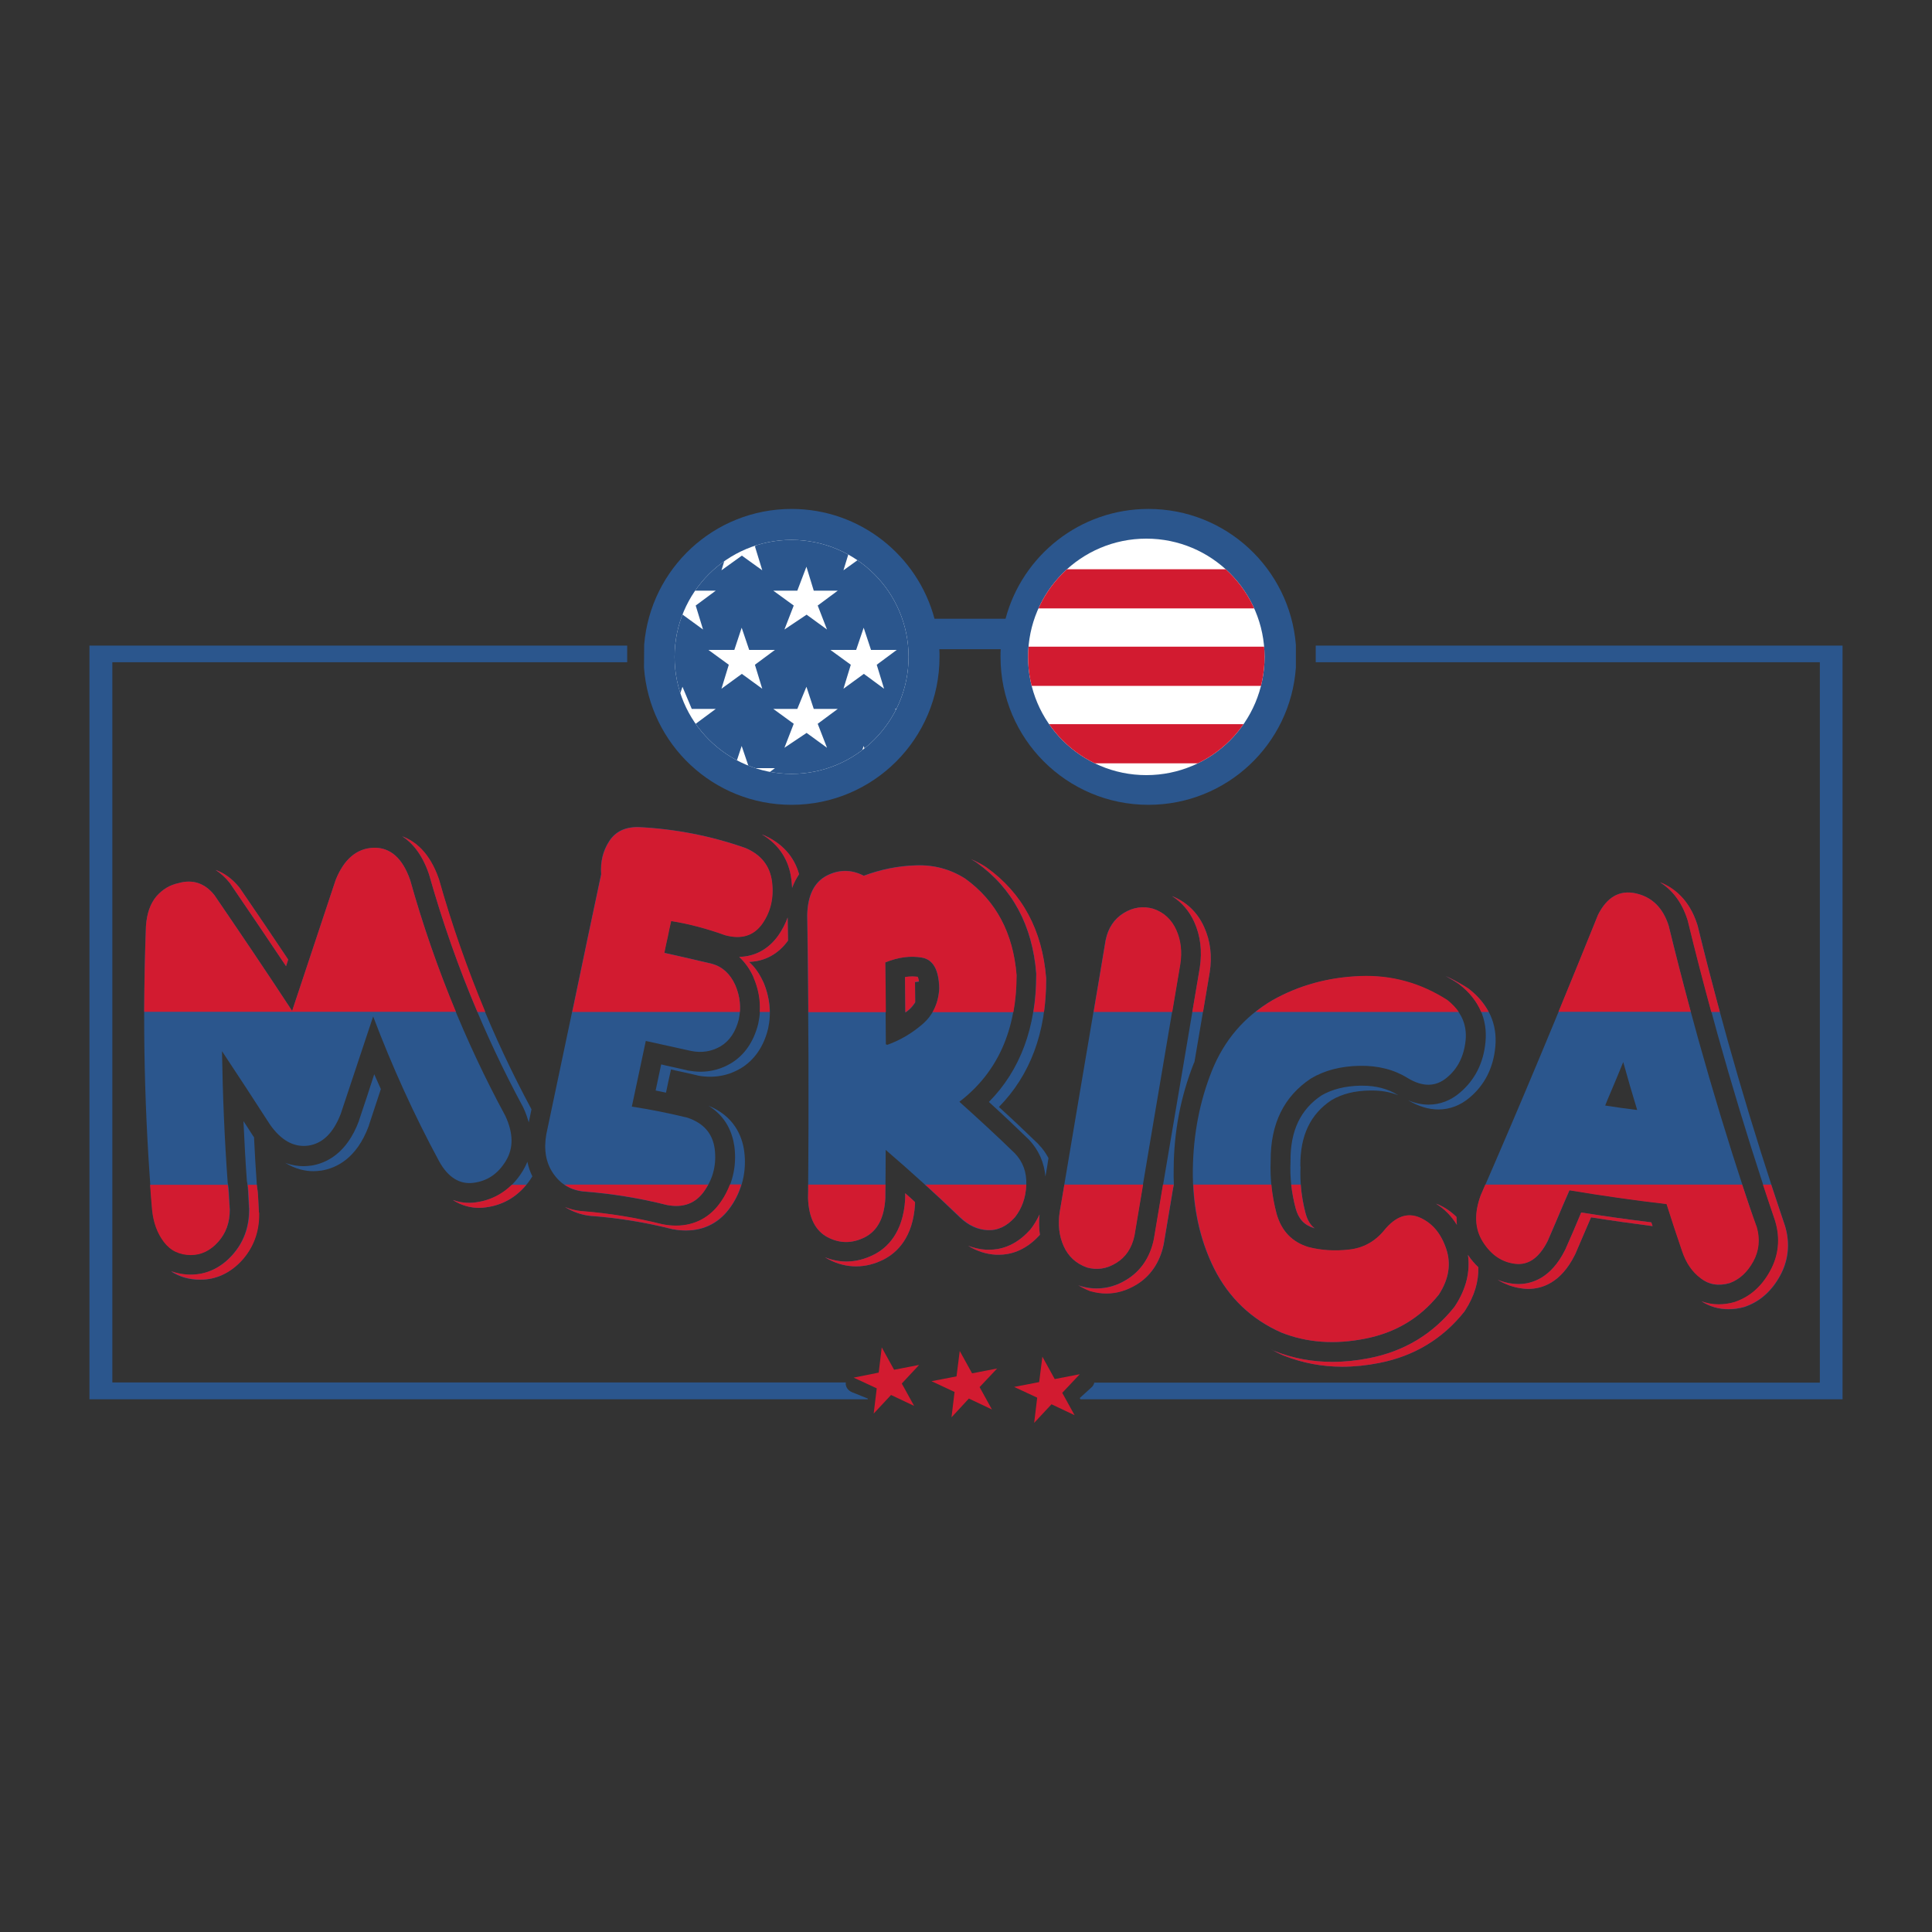<?xml version="1.0" encoding="utf-8"?>
<!-- Generator: Adobe Illustrator 22.0.0, SVG Export Plug-In . SVG Version: 6.00 Build 0)  -->
<svg version="1.1" id="Layer_1" xmlns="http://www.w3.org/2000/svg" xmlns:xlink="http://www.w3.org/1999/xlink" x="0px" y="0px"
	 viewBox="0 0 1080 1080" style="enable-background:new 0 0 1080 1080;" xml:space="preserve">
<rect x="0" y="0" width="1080" height="1080" fill="#333333" stroke="none"/>
<style type="text/css">
	.st0{fill:#2B568D;}
	.st1{fill:#D21B30;}
	.st2{clip-path:url(#SVGID_2_);}
	.st3{fill-rule:evenodd;clip-rule:evenodd;fill:#2B568D;}
	.st4{clip-path:url(#SVGID_4_);}
</style>
<g>
	<g>
		<g>
			<path class="st0" d="M239.7,488.4c0.1,0.2,0.1,0.4,0.2,0.6c12.8,45.3,30.4,88.9,52.3,129.5c0.1,0.2,0.2,0.4,0.3,0.6
				c1.4,2.9,2.3,5.7,3.1,8.3c0.5-2.4,1-4.9,1.5-7.3c-21.7-40.3-39.1-83.5-51.7-128.3c-0.1-0.2-0.1-0.4-0.2-0.6
				c-5.1-14.7-13.2-21-20.4-23.7C230.4,471.1,235.9,477.4,239.7,488.4z"/>
			<path class="st0" d="M426.6,466.7c-0.2-0.1-0.4-0.2-0.6-0.2c9.4,5.6,15.1,14.2,16.4,25.2c0.2,1.6,0.3,3.1,0.4,4.6
				c1.1-2.9,2.4-5.4,3.9-7.6C443.9,478.7,437.1,471.2,426.6,466.7z"/>
			<path class="st0" d="M128.3,493.4c0.2,0.2,0.4,0.5,0.5,0.7c10.9,15.9,21.1,31.1,31.1,46l1.2-3.7c-8.6-12.9-17.5-26-26.8-39.6
				c-0.2-0.2-0.4-0.5-0.5-0.7c-4.3-5.3-9-8.3-13.3-9.8C123.1,488,125.8,490.3,128.3,493.4z"/>
			<path class="st0" d="M513,546.1c-1-0.1-2-0.2-3-0.2c-1.3,0-2.7,0.1-4.1,0.4c0.1,6.7,0.1,13.3,0.2,19.8c0.8-0.6,1.5-1.2,2.3-1.8
				c1.3-1.2,2.3-2.5,3.2-3.9c0-3.7-0.1-7.5-0.1-11.3c0.8-0.1,1.5-0.2,2.2-0.3C513.5,547.3,513.2,546.5,513,546.1z"/>
			<path class="st0" d="M803.6,673.2c-0.3-0.1-0.7-0.2-1-0.4c4.8,2.9,8.7,6.9,11.8,11.9c-0.1-1.4-0.2-2.9-0.2-4.4
				c-3-3-6.5-5.4-10.5-7.1C803.7,673.3,803.6,673.3,803.6,673.2z"/>
			<path class="st0" d="M144.7,677c0-0.6-0.1-1.2-0.1-1.8c-0.1-1.9-0.2-3.9-0.3-5.9c-0.1-2.5-0.4-4.6-0.7-6.5
				c-0.6-8.9-1.2-18-1.6-27.1c-0.1-0.1-0.2-0.3-0.3-0.4c-0.1-0.1-0.2-0.3-0.3-0.4c-1.8-2.8-3.5-5.5-5.3-8.2
				c0.5,11.2,1.1,22.4,1.9,33.4c0.4,1.9,0.6,4,0.7,6.5c0.1,2,0.2,4,0.3,5.9c0,0.6,0.1,1.2,0.1,1.8c0,0.4,0,0.7,0.1,1.1
				c0,0.3,0,0.6,0,0.9c0,9.8-3.1,18.3-9.4,25.3c-6.4,7.2-14.5,11-23.4,11c-3.9,0-7.5-0.7-10.9-1.9c4.7,3.1,10.2,4.7,16.4,4.7
				c8.9,0,16.9-3.8,23.4-11c6.2-7,9.4-15.5,9.4-25.3c0-0.3,0-0.6,0-0.9C144.7,677.7,144.7,677.3,144.7,677z"/>
			<path class="st0" d="M726.9,651.6c-0.1-16.8,5.6-28.8,17.4-36.6c5.9-3.5,13-5.3,21.6-5.4c0.4,0,0.7,0,1.1,0
				c5.4,0,10.2,0.9,14.5,2.6c0,0-0.1-0.1-0.1-0.1c-5.7-3.5-12.2-5.2-19.9-5.2c-0.4,0-0.7,0-1.1,0c-8.6,0.2-15.7,2-21.6,5.4
				c-11.8,7.8-17.5,19.8-17.4,36.6c0,0.2,0,0.4,0,0.6c-0.4,8.7,0.6,17.5,2.9,26.1c1.6,5.9,4.8,9.3,10.3,11c0.1,0,0.2,0,0.3,0.1
				c-2.4-1.9-4-4.6-5-8.3c-2.3-8.7-3.3-17.5-2.9-26.1C726.9,652,726.9,651.8,726.9,651.6z"/>
			<path class="st0" d="M815.8,550.3c10.8,8.3,15.8,19.4,14.6,32.1c-1.1,11.9-6,21.4-14.3,28.4c-5.1,4.4-11.2,6.7-17.5,6.7
				c-3.7,0-7.5-0.8-11.4-2.4c5.8,3.4,11.4,5.1,16.9,5.1c6.3,0,12.4-2.3,17.5-6.7c8.3-7,13.2-16.5,14.3-28.4
				c1.2-12.7-3.8-23.7-14.6-32.1c-0.3-0.2-0.5-0.4-0.8-0.6c-4.1-2.6-8.2-4.9-12.5-6.8c2.3,1.3,4.7,2.6,6.9,4.1
				C815.3,549.9,815.6,550.1,815.8,550.3z"/>
			<path class="st0" d="M580.5,639.6c-7-6.8-14.3-13.7-22.1-20.8c17.5-17.8,26.4-41.6,26.4-71c0-0.3,0-0.6,0-0.9
				c-2.1-26.8-13.3-47.6-33.3-61.9c-0.2-0.1-0.4-0.3-0.6-0.4c-2.6-1.7-5.4-3.1-8.2-4.3c0.9,0.5,1.8,1,2.6,1.5
				c0.2,0.1,0.4,0.2,0.6,0.4c20,14.3,31.2,35.2,33.3,61.9c0,0.3,0,0.6,0,0.9c0,29.4-8.9,53.3-26.4,71c7.8,7.1,15,13.9,22.1,20.8
				c0.1,0.1,0.2,0.2,0.3,0.3c5.4,5.7,8.5,12.7,9.2,20.6c0.6-3.4,1.2-6.8,1.7-10.3c-1.4-2.7-3.2-5.3-5.5-7.6
				C580.7,639.8,580.6,639.7,580.5,639.6z"/>
			<path class="st0" d="M396,618.1c10,6.1,13.4,15.2,14.5,22.6c1.5,11.2-1.1,22-7.4,31.1c-6,8.8-14.7,13.4-25.1,13.4
				c-2.3,0-4.8-0.2-7.2-0.7c-0.2,0-0.4-0.1-0.6-0.1c-14.7-3.7-29.7-6.1-44.7-7.3c-0.1,0-0.2,0-0.3,0c-3.3-0.3-6.4-1.1-9.3-2.3
				c4.4,2.7,9.3,4.5,14.8,5c0.1,0,0.2,0,0.3,0c14.9,1.1,30,3.6,44.7,7.3c0.2,0.1,0.4,0.1,0.6,0.1c2.5,0.5,4.9,0.7,7.2,0.7
				c10.4,0,19.1-4.6,25.1-13.4c6.3-9.1,8.9-19.9,7.4-31.1C414.8,634.9,410.3,623.9,396,618.1z"/>
			<path class="st0" d="M813.6,729.7c-0.2,0.3-0.4,0.6-0.6,0.9c-12.1,15.2-28.1,24.8-47.5,28.6c-7.1,1.4-14,2.1-20.7,2.1
				c-11.3,0-22.2-2-32.4-6.1c-0.1,0-0.2-0.1-0.3-0.1c-0.7-0.3-1.3-0.7-2-1c2.4,1.3,4.9,2.6,7.5,3.7c0.1,0.1,0.2,0.1,0.3,0.1
				c10.2,4,21.1,6.1,32.4,6.1c6.7,0,13.7-0.7,20.7-2.1c19.4-3.8,35.4-13.4,47.5-28.6c0.2-0.3,0.4-0.6,0.6-0.9c5.1-7.9,7.5-16,7.3-24
				c-2.1-2-4.1-4.3-5.8-6.9C821.9,711,819.6,720.4,813.6,729.7z"/>
			<path class="st0" d="M200.7,626.3c0,0.1-0.1,0.3-0.1,0.4c-6.8,18.2-18.3,23.6-26.7,24.9c-0.1,0-0.1,0-0.2,0
				c-1.4,0.2-2.7,0.3-4.1,0.3c-3,0-6.5-0.5-10.2-1.9c5.8,3.6,11.4,4.7,15.7,4.7c1.3,0,2.7-0.1,4.1-0.3c0.1,0,0.1,0,0.2,0
				c8.4-1.3,19.9-6.6,26.7-24.9c0.1-0.1,0.1-0.3,0.1-0.4c2.2-6.8,4.5-13.6,6.7-20.3c-1.2-2.8-2.5-5.5-3.7-8.3
				C206.5,609,203.6,617.7,200.7,626.3z"/>
			<path class="st0" d="M883.9,677.8c-2.8,6.8-5.7,13.5-8.8,20.5c-0.1,0.2-0.2,0.4-0.3,0.6c-7.8,15.6-18.5,18.9-26,18.9
				c-1,0-2.1-0.1-3.1-0.2c-3-0.3-5.8-1.1-8.5-2.2c4.2,2.6,8.9,4.3,14,4.9c1,0.1,2.1,0.2,3.1,0.2c7.6,0,18.2-3.3,26-18.9
				c0.1-0.2,0.2-0.4,0.3-0.6c3-7,5.9-13.7,8.8-20.5c12.1,1.9,23.5,3.5,34.4,4.9c-0.2-0.7-0.5-1.4-0.7-2.1
				C910.8,681.8,897.8,680,883.9,677.8z"/>
			<path class="st0" d="M998,685.8c0-0.1-0.1-0.3-0.1-0.4c-18.5-54.4-35-110.8-48.8-167.6c-0.1-0.2-0.1-0.5-0.2-0.7
				c-4.4-14-13-20.7-20.9-23.8c6.1,3.8,12,10.2,15.4,21c0.1,0.2,0.1,0.5,0.2,0.7c13.9,56.8,30.3,113.2,48.8,167.6
				c0.1,0.1,0.1,0.3,0.1,0.4c2.8,9.5,1.8,19-2.9,27.5c-4.6,8.5-11,14.2-19,17.1c-0.3,0.1-0.5,0.2-0.8,0.3c-3,0.9-6.1,1.3-9,1.3
				c-3.4,0-6.6-0.6-9.6-1.7c4.5,2.9,9.6,4.4,15.1,4.4c2.9,0,5.9-0.4,9-1.3c0.3-0.1,0.5-0.2,0.8-0.3c8-2.9,14.4-8.7,19-17.1
				C999.8,704.7,1000.8,695.2,998,685.8z"/>
			<path class="st0" d="M667.3,594.5c0.1-0.3,0.3-0.5,0.4-0.8l8.5-50c1.5-9.2,0.4-17.8-3.1-25.5c-3.7-8.2-9.9-14.1-18-17.3
				c5.4,3.4,9.7,8.3,12.5,14.5c3.5,7.8,4.5,16.3,3.1,25.5l-8.6,51l-8.5,50.1c-1.4,8.3-2.8,16.6-4.2,24.9c-1.4,8.5-2.9,17.1-4.3,25.6
				c0,0.2-0.1,0.4-0.1,0.5c-2.1,9.9-7.4,17.6-15.2,22.3c-5.3,3.3-10.9,4.9-16.7,4.9c-2.9,0-5.8-0.4-8.6-1.2
				c-0.2-0.1-0.5-0.2-0.7-0.2c-0.3-0.1-0.6-0.3-1-0.4c2,1.2,4.2,2.3,6.5,3.2c0.2,0.1,0.5,0.2,0.7,0.2c2.9,0.8,5.7,1.2,8.6,1.2
				c5.8,0,11.4-1.7,16.7-4.9c7.8-4.7,13.1-12.4,15.2-22.3c0-0.2,0.1-0.4,0.1-0.5c1.4-8.5,2.9-17.1,4.3-25.6c0.4-2.5,0.8-5,1.3-7.5
				c-0.1-2.9-0.2-5.9-0.1-8.9C656.2,632.5,660.1,612.7,667.3,594.5z"/>
			<path class="st0" d="M435.1,522.9c-5.4,7.6-12.9,11.8-21.9,12c3.2,3,5.9,6.7,7.9,11.1c0,0,0,0.1,0.1,0.1c3.7,8.5,4.6,17.2,2.7,26
				c0,0.1-0.1,0.2-0.1,0.4c-2.5,9.9-7.7,17.4-15.2,21.9c-5.2,3.1-11,4.7-17,4.7c-2.4,0-4.8-0.3-7.2-0.7c-0.1,0-0.2,0-0.3-0.1
				l-2.1-0.5c-3.6-0.8-7-1.6-10.4-2.3c-0.1,0-0.2,0-0.3-0.1c-0.6-0.1-1.1-0.3-1.7-0.4c-1,4.9-2.1,9.7-3.1,14.6
				c1.9,0.4,3.9,0.8,5.8,1.2c0.9-4.3,1.8-8.7,2.8-13c0.6,0.1,1.2,0.3,1.7,0.4c0.1,0,0.2,0,0.3,0.1c3.4,0.7,6.8,1.5,10.4,2.3l2.1,0.5
				c0.1,0,0.2,0,0.3,0.1c2.4,0.5,4.9,0.7,7.2,0.7c6,0,11.8-1.6,17-4.7c7.5-4.5,12.8-12.1,15.2-21.9c0-0.1,0.1-0.2,0.1-0.4
				c1.9-8.8,1-17.5-2.7-26c0,0,0-0.1-0.1-0.1c-2-4.4-4.6-8.2-7.9-11.1c8.9-0.3,16.4-4.4,21.8-11.9c-0.1-4.3-0.1-8.6-0.2-12.9
				C439,516.4,437.3,519.7,435.1,522.9z"/>
			<path class="st0" d="M581.1,678.9c-1.4,3-3.1,5.9-5.2,8.5c-0.2,0.2-0.3,0.4-0.5,0.5c-8.1,8.9-16.6,10.7-22.4,10.7
				c-0.5,0-1.1,0-1.7,0c-3.5-0.2-6.9-1-10.1-2.2c4.8,3,10.1,4.7,15.6,5c0.6,0,1.1,0,1.7,0c5.8,0,14.3-1.9,22.4-10.7
				c0.1-0.1,0.2-0.3,0.4-0.4C580.8,686.6,580.7,682.8,581.1,678.9z"/>
			<path class="st0" d="M292.2,654.6c-6.1,10-15.1,16-26,17.5c-1.3,0.2-2.6,0.3-3.9,0.3c-2.7,0-5.8-0.4-9.2-1.6
				c5.3,3.4,10.5,4.4,14.7,4.4c1.3,0,2.6-0.1,3.9-0.3c10.9-1.4,19.8-7.4,25.9-17.3c-1.3-2.6-2.2-5.3-2.8-8.2
				C294,651.4,293.1,653.1,292.2,654.6z"/>
			<path class="st0" d="M506,669.9c0,0.2,0,0.4,0,0.5c-1.1,18.7-10.1,27.2-17.4,30.9c-5.1,2.6-10.3,3.9-15.5,3.9c-4,0-8-0.8-12-2.4
				c0.7,0.4,1.3,0.8,1.9,1.1c5.1,2.7,10.3,4,15.6,4c5.2,0,10.4-1.3,15.5-3.9c7.3-3.8,16.3-12.2,17.4-30.9c0-0.2,0-0.4,0-0.5
				c0-0.2,0-0.4,0-0.6c-1.8-1.7-3.6-3.4-5.5-5C506.1,668,506,669,506,669.9z"/>
			<path class="st0" d="M264.7,661.2c7.7-1,13.7-5,18.1-12.3c4.3-7.1,4.2-15.4-0.3-25.1c-22.4-41.4-40.1-85.3-53.2-131.8
				c-4.3-12.4-11.2-18.4-20.6-18.1c-9.4,0.4-16.5,6.5-21.1,18.1l-24.3,73.1c-14.3-21.8-28.8-43.3-43.5-64.8
				c-5.4-6.7-12.2-8.9-20.1-6.6c-4.8,1-8.9,3.5-12.3,7.4c-3.4,4.1-5.3,9.5-5.8,16.5c-2.1,52.9-0.9,105.7,3.5,158.5
				c0.7,7,2.8,13,6.6,18c3.7,4.9,8.8,7.3,15.1,7.3c5.7,0,10.8-2.4,15.2-7.3c4.4-4.9,6.5-10.8,6.5-18c-0.1-1.1-0.1-2.1-0.2-3.2
				c-0.1-2-0.2-4.1-0.3-6.1c-0.1-2-0.3-3.8-0.7-5.5c-1.8-24.6-2.8-49.1-3.2-73.7c9,13.6,18,27.3,26.8,41c6.3,9,13.5,12.9,21.5,11.8
				c8-1.2,14-7.1,18.1-17.8c6-18.2,12.1-36.2,18.1-54.4c10.6,28,22.9,55.1,36.9,81C250.5,658.3,257.1,662.2,264.7,661.2z"/>
			<path class="st0" d="M372.8,673.6c9.3,1.8,16.3-1,21.1-8.1c4.9-7,6.7-14.9,5.6-23.4c-1.2-8.6-6.3-14.3-15.2-17.3
				c-10.3-2.5-20.6-4.6-31.1-6.2c2.6-12.3,5.2-24.5,7.8-36.7c4.2,0.9,8.5,1.9,12.7,2.8c4.2,0.9,8.4,1.9,12.7,2.8
				c5.9,1.2,11.4,0.3,16.4-2.6c5-3,8.4-8,10.2-15.1c1.4-6.6,0.7-13-2.1-19.3c-2.8-6.2-7.2-10.2-13-11.8c-4.5-1-8.9-2.1-13.3-3.1
				c-4.5-1-8.9-2-13.3-3c0.6-3,1.2-5.9,1.9-8.9c0.6-3,1.2-5.9,1.9-8.9c10.1,1.6,20.1,4.3,30.1,7.9c9.1,2.5,16,0.4,20.8-6.3
				c4.8-6.8,6.6-14.7,5.5-23.5c-1.1-8.9-6.1-15.2-14.8-18.9c-19.6-6.9-39.5-10.7-59.9-11.7c-7.4-0.1-12.8,2.5-16.3,7.9
				c-3.5,5.4-5,11.5-4.5,18.5c-5.1,24.2-10.3,48.4-15.3,72.7c-5.1,24.2-10.2,48.4-15.3,72.6c-1.5,8.6-0.3,15.9,3.8,21.9
				c4.1,6,9.7,9.4,17,10.2C342,667.3,357.5,669.8,372.8,673.6z"/>
			<path class="st0" d="M567.3,680.5c3.9-4.9,6.1-10.9,6.4-18.1c0.3-7.1-1.9-13-6.4-17.7c-10.2-9.9-20.5-19.4-31-28.8
				c21.3-16.3,31.9-40,31.9-70.9c-1.9-23.5-11.5-41.5-28.7-53.9c-8.3-5.3-17.6-7.8-27.6-7.4c-10.1,0.3-19.7,2.3-29.1,5.8
				c-6.9-3.6-13.9-3.6-20.8,0c-6.8,3.6-10.5,10.8-10.8,21.8c0.8,52.8,1,105.6,0.5,158.5c0.4,10.9,4.1,18.2,10.9,21.8
				c6.9,3.6,13.8,3.6,20.9,0c7-3.6,10.8-10.8,11.4-21.8c0.1-9,0.2-18.1,0.2-27c14.1,12.1,28,24.7,41.5,37.8
				c4.7,4.5,9.8,6.8,15.3,7.1C557.7,688,562.7,685.6,567.3,680.5z M515.7,572.5c-5.8,5-12.3,8.9-19.5,11.5c-0.1,0-0.2,0-0.3,0
				c-0.3-0.1-0.5-0.1-0.7-0.2c-0.1-15.2-0.2-30.4-0.4-45.8c7.4-3,14.2-3.8,20.5-2.7c6.3,1.1,9.5,6.9,9.7,17.3
				C524.6,560.8,521.5,567.5,515.7,572.5z"/>
			<path class="st0" d="M623.9,706c5.3-3.2,8.7-8.3,10.2-15.2c2.8-16.9,5.7-33.7,8.5-50.6c5.7-33.7,11.4-67.4,17.1-101.1
				c1.1-7,0.4-13.4-2.2-19.2c-2.6-5.8-6.9-9.9-12.9-11.9c-5.6-1.6-11.1-0.9-16.5,2.4c-5.3,3.3-8.7,8.3-10.1,15.2
				c-1.4,8.3-2.8,16.7-4.2,25.1c-7.2,42.3-14.3,84.5-21.4,126.7c-1.1,6.9-0.4,13.4,2.2,19.2c2.6,5.8,6.9,9.7,12.9,11.9
				C613.2,710.2,618.7,709.3,623.9,706z"/>
			<path class="st0" d="M763.2,748.3c16.9-3.3,30.6-11.5,41.1-24.6c5.6-8.6,7-17.2,4.1-25.7c-2.9-8.5-7.8-14.2-14.7-17.3
				c-6.9-3-13.6-0.7-20,7.2c-5.1,6.2-11.7,9.9-19.7,10.7c-8,0.9-15.5,0.4-22.5-1.4c-9.3-2.8-15.2-9.1-17.9-18.7
				c-2.6-9.7-3.7-19.6-3.3-29.6c-0.1-20.7,7.4-36,22.5-46c7.7-4.6,16.7-6.9,27.2-7.1c10.5-0.2,19.5,2.2,27,6.9
				c8.3,5,15.6,4.9,21.8-0.3c6.2-5.1,9.6-12.1,10.5-21c0.8-8.9-2.6-16.3-10.4-22.3c-15-9.6-31.2-14.1-48.8-13.4
				c-17.7,0.7-34.1,5.1-49.1,13.6c-15.5,9.1-26.7,22.2-33.6,39.4c-6.8,17.1-10.3,35.4-10.6,54.9c-0.3,20.6,3.7,39.2,11.9,55.6
				c8.3,16.4,20.8,28.3,37.5,35.7C730.7,750.6,746.3,751.7,763.2,748.3z"/>
			<path class="st0" d="M966.8,717.3c5.4-2,9.8-6,13.1-12c3.3-6,3.9-12.5,2-19.2c-18.8-55.2-35.2-111.4-49.1-168.6
				c-3.2-10.1-9.4-16.1-18.4-18.1c-9.1-2-16.1,2.1-21.1,12c-21.1,52.6-42.9,104.9-65.5,156.7c-3.7,10.1-3.4,18.7,1.2,26
				s10.6,11.4,18.1,12.3c7.4,0.9,13.4-3.4,18.1-12.7c3-6.9,5.9-13.7,8.8-20.6c1.1-2.5,2.2-5.1,3.4-7.8c18.1,3,36.1,5.6,54.3,7.7
				c2.8,8.9,5.7,17.6,8.7,26.4c2.2,6.6,5.7,11.6,10.4,15.1C955.1,718.2,960.6,719.1,966.8,717.3z M897.3,618
				c1.1-2.8,2.3-5.6,3.5-8.4c2.2-5.3,4.5-10.6,6.6-15.9c2.5,9,5.1,18,7.8,26.8C909.2,619.8,903.2,618.9,897.3,618z"/>
		</g>
		<g>
			<path class="st1" d="M239.7,488.4c0.1,0.2,0.1,0.4,0.2,0.6c7.4,26.2,16.4,51.9,27,76.7h4.4c-10-24-18.7-48.7-25.8-73.9
				c-0.1-0.2-0.1-0.4-0.2-0.6c-5.1-14.7-13.2-21-20.4-23.7C230.4,471.1,235.9,477.4,239.7,488.4z"/>
			<path class="st1" d="M426.6,466.7c-0.2-0.1-0.4-0.2-0.6-0.2c9.4,5.6,15.1,14.2,16.4,25.2c0.2,1.6,0.3,3.1,0.4,4.6
				c1.1-2.9,2.4-5.4,3.9-7.6C443.9,478.7,437.1,471.2,426.6,466.7z"/>
			<path class="st1" d="M128.3,493.4c0.2,0.2,0.4,0.5,0.5,0.7c10.9,15.9,21.1,31.1,31.1,46l1.2-3.7c-8.6-12.9-17.5-26-26.8-39.6
				c-0.2-0.2-0.4-0.5-0.5-0.7c-4.3-5.3-9-8.3-13.3-9.8C123.1,488,125.8,490.3,128.3,493.4z"/>
			<path class="st1" d="M506.5,565.7c0.6-0.5,1.3-1,1.9-1.6c1.3-1.2,2.3-2.5,3.2-3.9c0-3.7-0.1-7.5-0.1-11.3
				c0.8-0.1,1.5-0.2,2.2-0.3c-0.2-1.4-0.5-2.2-0.7-2.6c-1-0.1-2-0.2-3-0.2c-1.3,0-2.7,0.1-4.1,0.4c0.1,6.6,0.1,13.2,0.2,19.5H506.5z
				"/>
			<path class="st1" d="M803.6,673.2c-0.3-0.1-0.7-0.2-1-0.4c4.8,2.9,8.7,6.9,11.8,11.9c-0.1-1.4-0.2-2.9-0.2-4.4
				c-3-3-6.5-5.4-10.5-7.1C803.7,673.3,803.6,673.3,803.6,673.2z"/>
			<path class="st1" d="M144.7,677c0-0.6-0.1-1.2-0.1-1.8c-0.1-1.9-0.2-3.9-0.3-5.9c-0.1-2.5-0.4-4.6-0.7-6.5c0-0.2,0-0.3,0-0.5
				h-5.1c0.2,1.3,0.3,2.7,0.4,4.2c0.1,2,0.2,4,0.3,5.9c0,0.6,0.1,1.2,0.1,1.8c0,0.4,0,0.7,0.1,1.1c0,0.3,0,0.6,0,0.9
				c0,9.8-3.1,18.3-9.4,25.3c-6.4,7.2-14.5,11-23.4,11c-3.9,0-7.5-0.7-10.9-1.9c4.7,3.1,10.2,4.7,16.4,4.7c8.9,0,16.9-3.8,23.4-11
				c6.2-7,9.4-15.5,9.4-25.3c0-0.3,0-0.6,0-0.9C144.7,677.7,144.7,677.3,144.7,677z"/>
			<path class="st1" d="M729.8,678.3c-1.4-5.3-2.3-10.7-2.7-16.1h-5.3c0.5,4.5,1.3,8.9,2.5,13.3c1.6,5.9,4.8,9.3,10.3,11
				c0.1,0,0.2,0,0.3,0.1C732.4,684.7,730.8,682,729.8,678.3z"/>
			<path class="st1" d="M815.8,550.3c5.7,4.4,9.7,9.6,12.2,15.4h4.2c-2.5-4.7-6.1-9-10.8-12.7c-0.3-0.2-0.5-0.4-0.8-0.6
				c-4.1-2.6-8.2-4.9-12.5-6.8c2.3,1.3,4.7,2.6,6.9,4.1C815.3,549.9,815.6,550.1,815.8,550.3z"/>
			<path class="st1" d="M546,482.2c20,14.3,31.2,35.2,33.3,61.9c0,0.3,0,0.6,0,0.9c0,7.2-0.5,14.2-1.6,20.7h5.9
				c0.8-5.7,1.2-11.7,1.2-18c0-0.3,0-0.6,0-0.9c-2.1-26.8-13.3-47.6-33.3-61.9c-0.2-0.1-0.4-0.3-0.6-0.4c-2.6-1.7-5.4-3.1-8.2-4.3
				c0.9,0.5,1.8,1,2.6,1.5C545.6,482,545.8,482.1,546,482.2z"/>
			<path class="st1" d="M408,662.2c-1.3,3.3-2.9,6.5-5,9.5c-6,8.8-14.7,13.4-25.1,13.4c-2.3,0-4.8-0.2-7.2-0.7
				c-0.2,0-0.4-0.1-0.6-0.1c-14.7-3.7-29.7-6.1-44.7-7.3c-0.1,0-0.2,0-0.3,0c-3.3-0.3-6.4-1.1-9.3-2.3c4.4,2.7,9.3,4.5,14.8,5
				c0.1,0,0.2,0,0.3,0c14.9,1.1,30,3.6,44.7,7.3c0.2,0.1,0.4,0.1,0.6,0.1c2.5,0.5,4.9,0.7,7.2,0.7c10.4,0,19.1-4.6,25.1-13.4
				c2.7-3.8,4.6-8,5.9-12.3H408z"/>
			<path class="st1" d="M813.6,729.7c-0.2,0.3-0.4,0.6-0.6,0.9c-12.1,15.2-28.1,24.8-47.5,28.6c-7.1,1.4-14,2.1-20.7,2.1
				c-11.3,0-22.2-2-32.4-6.1c-0.1,0-0.2-0.1-0.3-0.1c-0.7-0.3-1.3-0.7-2-1c2.4,1.3,4.9,2.6,7.5,3.7c0.1,0.1,0.2,0.1,0.3,0.1
				c10.2,4,21.1,6.1,32.4,6.1c6.7,0,13.7-0.7,20.7-2.1c19.4-3.8,35.4-13.4,47.5-28.6c0.2-0.3,0.4-0.6,0.6-0.9c5.1-7.9,7.5-16,7.3-24
				c-2.1-2-4.1-4.3-5.8-6.9C821.9,711,819.6,720.4,813.6,729.7z"/>
			<path class="st1" d="M883.9,677.8c-2.8,6.8-5.7,13.5-8.8,20.5c-0.1,0.2-0.2,0.4-0.3,0.6c-7.8,15.6-18.5,18.9-26,18.9
				c-1,0-2.1-0.1-3.1-0.2c-3-0.3-5.8-1.1-8.5-2.2c4.2,2.6,8.9,4.3,14,4.9c1,0.1,2.1,0.2,3.1,0.2c7.6,0,18.2-3.3,26-18.9
				c0.1-0.2,0.2-0.4,0.3-0.6c3-7,5.9-13.7,8.8-20.5c12.1,1.9,23.5,3.5,34.4,4.9c-0.2-0.7-0.5-1.4-0.7-2.1
				C910.8,681.8,897.8,680,883.9,677.8z"/>
			<path class="st1" d="M943.3,514.2c0.1,0.2,0.1,0.5,0.2,0.7c4.1,17,8.5,33.9,13.1,50.8h4.8c-4.3-16-8.5-32-12.4-48.1
				c-0.1-0.2-0.1-0.5-0.2-0.7c-4.4-14-13-20.7-20.9-23.8C934,497,939.9,503.4,943.3,514.2z"/>
			<path class="st1" d="M997.8,685.3c-2.6-7.7-5.2-15.4-7.7-23.1h-4.6c2.2,6.8,4.5,13.6,6.8,20.3c0,0.1,0.1,0.3,0.1,0.4
				c2.8,9.5,1.8,19-2.9,27.5c-4.6,8.5-11,14.2-19,17.1c-0.3,0.1-0.5,0.2-0.8,0.3c-3,0.9-6.1,1.3-9,1.3c-3.4,0-6.6-0.6-9.6-1.7
				c4.5,2.9,9.6,4.4,15.1,4.4c2.9,0,5.9-0.4,9-1.3c0.3-0.1,0.5-0.2,0.8-0.3c8-2.9,14.4-8.7,19-17.1c4.7-8.6,5.6-18.1,2.9-27.5
				C997.9,685.6,997.9,685.5,997.8,685.3z"/>
			<path class="st1" d="M667.6,515.4c3.5,7.8,4.5,16.3,3.1,25.5l-4.2,24.8h6l3.7-22c1.5-9.2,0.4-17.8-3.1-25.5
				c-3.7-8.2-9.9-14.1-18-17.3C660.5,504.3,664.8,509.2,667.6,515.4z"/>
			<path class="st1" d="M650.1,662.2c-0.3,1.6-0.5,3.2-0.8,4.8c-1.4,8.5-2.9,17.1-4.3,25.6c0,0.2-0.1,0.4-0.1,0.5
				c-2.1,9.9-7.4,17.6-15.2,22.3c-5.3,3.3-10.9,4.9-16.7,4.9c-2.9,0-5.8-0.4-8.6-1.2c-0.2-0.1-0.5-0.2-0.7-0.2
				c-0.3-0.1-0.6-0.3-1-0.4c2,1.2,4.2,2.3,6.5,3.2c0.2,0.1,0.5,0.2,0.7,0.2c2.9,0.8,5.7,1.2,8.6,1.2c5.8,0,11.4-1.7,16.7-4.9
				c7.8-4.7,13.1-12.4,15.2-22.3c0-0.2,0.1-0.4,0.1-0.5c1.4-8.5,2.9-17.1,4.3-25.6c0.4-2.5,0.8-5,1.3-7.5c0,0,0-0.1,0-0.1H650.1z"/>
			<path class="st1" d="M421.1,546.2c2.8,6.4,4,12.9,3.6,19.5h5.6c-0.1-5.7-1.3-11.3-3.6-16.8c0,0,0-0.1-0.1-0.1
				c-2-4.4-4.6-8.2-7.9-11.1c8.9-0.3,16.4-4.4,21.8-11.9c-0.1-4.3-0.1-8.6-0.2-12.9c-1.3,3.5-3,6.9-5.2,10
				c-5.4,7.6-12.9,11.8-21.9,12c3.2,3,5.9,6.7,7.9,11.1C421.1,546.1,421.1,546.2,421.1,546.2z"/>
			<path class="st1" d="M581.1,678.9c-1.4,3-3.1,5.9-5.2,8.5c-0.2,0.2-0.3,0.4-0.5,0.5c-8.1,8.9-16.6,10.7-22.4,10.7
				c-0.5,0-1.1,0-1.7,0c-3.5-0.2-6.9-1-10.1-2.2c4.8,3,10.1,4.7,15.6,5c0.6,0,1.1,0,1.7,0c5.8,0,14.3-1.9,22.4-10.7
				c0.1-0.1,0.2-0.3,0.4-0.4C580.8,686.6,580.7,682.8,581.1,678.9z"/>
			<path class="st1" d="M286.2,662.2c-5.5,5.4-12.2,8.8-20,9.9c-1.3,0.2-2.6,0.3-3.9,0.3c-2.7,0-5.8-0.4-9.2-1.6
				c5.3,3.4,10.5,4.4,14.7,4.4c1.3,0,2.6-0.1,3.9-0.3c9-1.2,16.7-5.5,22.5-12.6H286.2z"/>
			<path class="st1" d="M506,669.9c0,0.2,0,0.4,0,0.5c-1.1,18.7-10.1,27.2-17.4,30.9c-5.1,2.6-10.3,3.9-15.5,3.9c-4,0-8-0.8-12-2.4
				c0.7,0.4,1.3,0.8,1.9,1.1c5.1,2.7,10.3,4,15.6,4c5.2,0,10.4-1.3,15.5-3.9c7.3-3.8,16.3-12.2,17.4-30.9c0-0.2,0-0.4,0-0.5
				c0-0.2,0-0.4,0-0.6c-1.8-1.7-3.6-3.4-5.5-5C506.1,668,506,669,506,669.9z"/>
			<path class="st1" d="M254.9,565.7c-9.9-23.8-18.5-48.3-25.6-73.7c-4.3-12.4-11.2-18.4-20.6-18.1c-9.4,0.4-16.5,6.5-21.1,18.1
				l-24.3,73.1c-14.3-21.8-28.8-43.3-43.5-64.8c-5.4-6.7-12.2-8.9-20.1-6.6c-4.8,1-8.9,3.5-12.3,7.4c-3.4,4.1-5.3,9.5-5.8,16.5
				c-0.6,16-0.9,32-1,48H254.9z"/>
			<path class="st1" d="M127.8,667c-0.1-1.7-0.3-3.3-0.5-4.7H83.9c0.3,4.7,0.7,9.4,1.1,14c0.7,7,2.8,13,6.6,18
				c3.7,4.9,8.8,7.3,15.1,7.3c5.7,0,10.8-2.4,15.2-7.3c4.4-4.9,6.5-10.8,6.5-18c-0.1-1.1-0.1-2.1-0.2-3.2
				C128,671.1,127.9,669,127.8,667z"/>
			<path class="st1" d="M315.5,662.2c3.1,2.1,6.7,3.4,10.8,3.8c15.7,1.2,31.2,3.7,46.5,7.6c9.3,1.8,16.3-1,21.1-8.1
				c0.7-1.1,1.4-2.2,2-3.3H315.5z"/>
			<path class="st1" d="M319.9,565.7h93.7c0.4-5.1-0.5-10.2-2.6-15.1c-2.8-6.2-7.2-10.2-13-11.8c-4.5-1-8.9-2.1-13.3-3.1
				c-4.5-1-8.9-2-13.3-3c0.6-3,1.2-5.9,1.9-8.9c0.6-3,1.2-5.9,1.9-8.9c10.1,1.6,20.1,4.3,30.1,7.9c9.1,2.5,16,0.4,20.8-6.3
				c4.8-6.8,6.6-14.7,5.5-23.5c-1.1-8.9-6.1-15.2-14.8-18.9c-19.6-6.9-39.5-10.7-59.9-11.7c-7.4-0.1-12.8,2.5-16.3,7.9
				c-3.5,5.4-5,11.5-4.5,18.5c-5.1,24.2-10.3,48.4-15.3,72.7C320.5,562.9,320.2,564.3,319.9,565.7z"/>
			<path class="st1" d="M451.8,662.2c0,2.5,0,5-0.1,7.6c0.4,10.9,4.1,18.2,10.9,21.8c6.9,3.6,13.8,3.6,20.9,0
				c7-3.6,10.8-10.8,11.4-21.8c0-2.5,0-5,0.1-7.6H451.8z"/>
			<path class="st1" d="M495.2,565.7c-0.1-9.2-0.1-18.5-0.3-27.7c7.4-3,14.2-3.8,20.5-2.7c6.3,1.1,9.5,6.9,9.7,17.3
				c-0.3,5-1.6,9.4-3.8,13.2h45.2c1.2-6.5,1.8-13.4,1.8-20.7c-1.9-23.5-11.5-41.5-28.7-53.9c-8.3-5.3-17.6-7.8-27.6-7.4
				c-10.1,0.3-19.7,2.3-29.1,5.8c-6.9-3.6-13.9-3.6-20.8,0c-6.8,3.6-10.5,10.8-10.8,21.8c0.3,18.1,0.5,36.3,0.6,54.4H495.2z"/>
			<path class="st1" d="M517.2,662.2c6.6,6,13.1,12.1,19.6,18.3c4.7,4.5,9.8,6.8,15.3,7.1c5.6,0.3,10.7-2.1,15.2-7.1
				c3.9-4.9,6.1-10.9,6.4-18.1c0-0.1,0-0.2,0-0.2H517.2z"/>
			<path class="st1" d="M595,662.2c-0.9,5.1-1.7,10.2-2.6,15.2c-1.1,6.9-0.4,13.4,2.2,19.2c2.6,5.8,6.9,9.7,12.9,11.9
				c5.7,1.6,11.2,0.8,16.5-2.5c5.3-3.2,8.7-8.3,10.2-15.2c1.6-9.5,3.2-19.1,4.8-28.6H595z"/>
			<path class="st1" d="M655.3,565.7c1.5-8.9,3-17.8,4.5-26.6c1.1-7,0.4-13.4-2.2-19.2c-2.6-5.8-6.9-9.9-12.9-11.9
				c-5.6-1.6-11.1-0.9-16.5,2.4c-5.3,3.3-8.7,8.3-10.1,15.2c-1.4,8.3-2.8,16.7-4.2,25.1c-0.9,5-1.7,10-2.5,15H655.3z"/>
			<path class="st1" d="M815.5,565.7c-1.7-2.4-3.8-4.6-6.4-6.7c-15-9.6-31.2-14.1-48.8-13.4c-17.7,0.7-34.1,5.1-49.1,13.6
				c-3.4,2-6.5,4.2-9.4,6.5H815.5z"/>
			<path class="st1" d="M793.7,680.6c-6.9-3-13.6-0.7-20,7.2c-5.1,6.2-11.7,9.9-19.7,10.7c-8,0.9-15.5,0.4-22.5-1.4
				c-9.3-2.8-15.2-9.1-17.9-18.7c-1.4-5.4-2.4-10.8-2.9-16.2h-43.6c0.8,17.2,4.7,32.9,11.7,47c8.3,16.4,20.8,28.3,37.5,35.7
				c14.3,5.7,29.9,6.8,46.9,3.4c16.9-3.3,30.6-11.5,41.1-24.6c5.6-8.6,7-17.2,4.1-25.7C805.5,689.4,800.7,683.7,793.7,680.6z"/>
			<path class="st1" d="M945.2,565.7c-4.3-16-8.5-32.1-12.4-48.2c-3.2-10.1-9.4-16.1-18.4-18.1c-9.1-2-16.1,2.1-21.1,12
				c-7.3,18.1-14.7,36.2-22.1,54.2H945.2z"/>
			<path class="st1" d="M973.9,662.2H830.3c-0.9,2-1.7,4-2.6,6c-3.7,10.1-3.4,18.7,1.2,26s10.6,11.4,18.1,12.3
				c7.4,0.9,13.4-3.4,18.1-12.7c3-6.9,5.9-13.7,8.8-20.6c1.1-2.5,2.2-5.1,3.4-7.8c18.1,3,36.1,5.6,54.3,7.7
				c2.8,8.9,5.7,17.6,8.7,26.4c2.2,6.6,5.7,11.6,10.4,15.1c4.6,3.5,10,4.4,16.3,2.6c5.4-2,9.8-6,13.1-12c3.3-6,3.9-12.5,2-19.2
				C979.2,678.2,976.5,670.2,973.9,662.2z"/>
		</g>
	</g>
	<g>
		<g>
			<g>
				<path class="st0" d="M724.4,360.4c-3.5-42.5-39-75.9-82.4-75.9c-38.3,0-70.5,26-79.9,61.4h-39.7c-9.4-35.3-41.6-61.4-79.9-61.4
					c-43.4,0-78.9,33.4-82.4,75.9l-0.1,12.8c3.1,42.9,38.8,76.7,82.5,76.7c45.7,0,82.7-37,82.7-82.7c0-1.4,0-2.8-0.1-4.3h34.3
					c-0.1,1.4-0.1,2.8-0.1,4.3c0,45.7,37,82.7,82.7,82.7c43.7,0,79.4-33.8,82.4-76.7L724.4,360.4z"/>
			</g>
			<g>
				<g>
					<defs>
						<path id="SVGID_1_" d="M507.9,367.2c0,36.1-29.3,65.4-65.4,65.4c-36.1,0-65.4-29.3-65.4-65.4c0-36.1,29.3-65.4,65.4-65.4
							C478.7,301.9,507.9,331.1,507.9,367.2z"/>
					</defs>
					<use xlink:href="#SVGID_1_"  style="overflow:visible;fill:#FFFFFF;"/>
					<clipPath id="SVGID_2_">
						<use xlink:href="#SVGID_1_"  style="overflow:visible;"/>
					</clipPath>
					<g class="st2">
						<path class="st3" d="M279.3,172.2h414.2v322.3H279.3V172.2L279.3,172.2z M331.9,196.9h-14.4l-4.1-12.4l-4.1,12.4h-14.5
							l11.4,8.3l-4.1,14.4l11.4-9.3l11.4,8.3l-4.1-13.4L331.9,196.9L331.9,196.9z M673.9,462.4h-13.4l-5.2-12.4l-4.1,12.4h-13.4
							l11.3,8.3l-5.2,14.4l11.3-9.3l11.4,9.3l-4.2-14.4L673.9,462.4L673.9,462.4z M605.7,462.4h-14.5l-4.1-12.4l-4.1,12.4h-14.5
							l11.3,8.3l-4.1,14.4l11.4-9.3l11.4,9.3l-4.2-14.4L605.7,462.4L605.7,462.4z M536.5,462.4H523l-4.1-12.4l-4.1,12.4h-14.5
							l11.4,8.3l-5.2,14.4l12.4-9.3l11.4,9.3l-4.1-14.4L536.5,462.4L536.5,462.4z M468.3,462.4h-13.4l-4.1-12.4l-5.1,12.4h-13.4
							l11.4,8.3l-5.2,14.4l12.4-9.3l11.4,9.3l-5.2-14.4L468.3,462.4L468.3,462.4z M400.1,462.4h-13.4l-5.2-12.4l-4.1,12.4H364
							l11.4,8.3l-5.2,14.4l11.4-9.3l11.4,9.3l-4.1-14.4L400.1,462.4L400.1,462.4z M331.9,462.4h-14.4l-4.1-12.4l-4.1,12.4h-14.5
							l11.4,8.3l-4.1,14.4l11.4-9.3l11.4,9.3l-4.1-14.4L331.9,462.4L331.9,462.4z M637.7,429.4h-13.4l-4.1-12.4l-4.1,12.4h-14.5
							l11.3,8.3l-5.2,14.5l12.4-9.3l11.4,8.3l-5.2-13.4L637.7,429.4L637.7,429.4z M569.6,429.4h-13.4L551,417l-4.1,12.4h-13.5
							l11.4,8.3l-5.2,14.5l11.4-9.3l11.3,8.3l-4.1-13.4L569.6,429.4L569.6,429.4z M501.3,429.4h-14.4l-4.1-12.4l-4.2,12.4h-14.4
							l11.4,8.3l-4.1,14.5l11.4-9.3l11.3,8.3l-4.1-13.4L501.3,429.4L501.3,429.4z M433.2,429.4h-14.4l-4.2-12.4l-4.1,12.4H396
							l11.4,8.3l-4.1,14.5l11.4-9.3l11.4,8.3l-4.1-13.4L433.2,429.4L433.2,429.4z M364,429.4h-13.4l-4.2-12.4l-4.1,12.4h-14.5
							l11.4,8.3l-5.2,14.5l12.4-9.3l11.4,8.3l-5.2-13.4L364,429.4L364,429.4z M637.7,363.3h-13.4l-4.1-12.4l-4.1,12.4h-14.5
							l11.3,8.3l-5.2,13.4l12.4-8.3l11.4,8.3l-5.2-13.4L637.7,363.3L637.7,363.3z M569.6,363.3h-13.4l-5.2-12.4l-4.1,12.4h-13.5
							l11.4,8.3l-5.2,13.4l11.4-8.3l11.3,8.3l-4.1-13.4L569.6,363.3L569.6,363.3z M501.3,363.3h-14.4l-4.1-12.4l-4.2,12.4h-14.4
							l11.4,8.3l-4.1,13.4l11.4-8.3l11.3,8.3l-4.1-13.4L501.3,363.3L501.3,363.3z M433.2,363.3h-14.4l-4.2-12.4l-4.1,12.4H396
							l11.4,8.3l-4.1,13.4l11.4-8.3l11.4,8.3l-4.1-13.4L433.2,363.3L433.2,363.3z M364,363.3h-13.4l-4.2-12.4l-4.1,12.4h-14.5
							l11.4,8.3l-5.2,13.4l12.4-8.3l11.4,8.3l-5.2-13.4L364,363.3L364,363.3z M637.7,297.1h-13.4l-4.1-13.4l-4.1,13.4h-14.5
							l11.3,8.3l-5.2,13.4l12.4-8.2l11.4,8.2l-5.2-13.4L637.7,297.1L637.7,297.1z M569.6,297.1h-13.4l-5.2-13.4l-4.1,13.4h-13.5
							l11.4,8.3l-5.2,13.4l11.4-8.2l11.3,8.2l-4.1-13.4L569.6,297.1L569.6,297.1z M501.3,297.1h-14.4l-4.1-13.4l-4.2,13.4h-14.4
							l11.4,8.3l-4.1,13.4l11.4-8.2l11.3,8.2l-4.1-13.4L501.3,297.1L501.3,297.1z M433.2,297.1h-14.4l-4.2-13.4l-4.1,13.4H396
							l11.4,8.3l-4.1,13.4l11.4-8.2l11.4,8.2l-4.1-13.4L433.2,297.1L433.2,297.1z M364,297.1h-13.4l-4.2-13.4l-4.1,13.4h-14.5
							l11.4,8.3l-5.2,13.4l12.4-8.2l11.4,8.2l-5.2-13.4L364,297.1L364,297.1z M637.7,230h-13.4l-4.1-12.4L616,230h-14.5l11.3,8.3
							l-5.2,14.4l12.4-9.3l11.4,9.3l-5.2-14.4L637.7,230L637.7,230z M569.6,230h-13.4l-5.2-12.4l-4.1,12.4h-13.5l11.4,8.3l-5.2,14.4
							l11.4-9.3l11.3,9.3l-4.1-14.4L569.6,230L569.6,230z M501.3,230h-14.4l-4.1-12.4l-4.2,12.4h-14.4l11.4,8.3l-4.1,14.4l11.4-9.3
							l11.3,9.3l-4.1-14.4L501.3,230L501.3,230z M433.2,230h-14.4l-4.2-12.4l-4.1,12.4H396l11.4,8.3l-4.1,14.4l11.4-9.3l11.4,9.3
							l-4.1-14.4L433.2,230L433.2,230z M364,230h-13.4l-4.2-12.4l-4.1,12.4h-14.5l11.4,8.3l-5.2,14.4l12.4-9.3l11.4,9.3l-5.2-14.4
							L364,230L364,230z M673.9,396.3h-13.4l-5.2-12.4l-4.1,12.4h-13.4l11.3,8.3l-5.2,13.4l11.3-8.3l11.4,8.3l-4.2-13.4L673.9,396.3
							L673.9,396.3z M605.7,396.3h-14.5l-4.1-12.4l-4.1,12.4h-14.5l11.3,8.3l-4.1,13.4l11.4-8.3l11.4,8.3l-4.2-13.4L605.7,396.3
							L605.7,396.3z M536.5,396.3H523l-4.1-12.4l-4.1,12.4h-14.5l11.4,8.3l-5.2,13.4l12.4-8.3l11.4,8.3l-4.1-13.4L536.5,396.3
							L536.5,396.3z M468.3,396.3h-13.4l-4.1-12.4l-5.1,12.4h-13.4l11.4,8.3l-5.2,13.4l12.4-8.3l11.4,8.3l-5.2-13.4L468.3,396.3
							L468.3,396.3z M400.1,396.3h-13.4l-5.2-12.4l-4.1,12.4H364l11.4,8.3l-5.2,13.4l11.4-8.3l11.4,8.3l-4.1-13.4L400.1,396.3
							L400.1,396.3z M331.9,396.3h-14.4l-4.1-12.4l-4.1,12.4h-14.5l11.4,8.3L302,418l11.4-8.3l11.4,8.3l-4.1-13.4L331.9,396.3
							L331.9,396.3z M673.9,330.2h-13.4l-5.2-13.4l-4.1,13.4h-13.4l11.3,8.3l-5.2,13.4l11.3-8.3l11.4,8.3l-4.2-13.4L673.9,330.2
							L673.9,330.2z M605.7,330.2h-14.5l-4.1-13.4l-4.1,13.4h-14.5l11.3,8.3l-4.1,13.4l11.4-8.3l11.4,8.3l-4.2-13.4L605.7,330.2
							L605.7,330.2z M536.5,330.2H523l-4.1-13.4l-4.1,13.4h-14.5l11.4,8.3l-5.2,13.4l12.4-8.3l11.4,8.3l-4.1-13.4L536.5,330.2
							L536.5,330.2z M468.3,330.2h-13.4l-4.1-13.4l-5.1,13.4h-13.4l11.4,8.3l-5.2,13.4l12.4-8.3l11.4,8.3l-5.2-13.4L468.3,330.2
							L468.3,330.2z M400.1,330.2h-13.4l-5.2-13.4l-4.1,13.4H364l11.4,8.3l-5.2,13.4l11.4-8.3l11.4,8.3l-4.1-13.4L400.1,330.2
							L400.1,330.2z M331.9,330.2h-14.4l-4.1-13.4l-4.1,13.4h-14.5l11.4,8.3l-4.1,13.4l11.4-8.3l11.4,8.3l-4.1-13.4L331.9,330.2
							L331.9,330.2z M673.9,264.1h-13.4l-5.2-13.4l-4.1,13.4h-13.4l11.3,8.3l-5.2,13.4l11.3-8.3l11.4,8.3l-4.2-13.4L673.9,264.1
							L673.9,264.1z M605.7,264.1h-14.5l-4.1-13.4l-4.1,13.4h-14.5l11.3,8.3l-4.1,13.4l11.4-8.3l11.4,8.3l-4.2-13.4L605.7,264.1
							L605.7,264.1z M536.5,264.1H523l-4.1-13.4l-4.1,13.4h-14.5l11.4,8.3l-5.2,13.4l12.4-8.3l11.4,8.3l-4.1-13.4L536.5,264.1
							L536.5,264.1z M468.3,264.1h-13.4l-4.1-13.4l-5.1,13.4h-13.4l11.4,8.3l-5.2,13.4l12.4-8.3l11.4,8.3l-5.2-13.4L468.3,264.1
							L468.3,264.1z M400.1,264.1h-13.4l-5.2-13.4l-4.1,13.4H364l11.4,8.3l-5.2,13.4l11.4-8.3l11.4,8.3l-4.1-13.4L400.1,264.1
							L400.1,264.1z M331.9,264.1h-14.4l-4.1-13.4l-4.1,13.4h-14.5l11.4,8.3l-4.1,13.4l11.4-8.3l11.4,8.3l-4.1-13.4L331.9,264.1
							L331.9,264.1z M673.9,196.9h-13.4l-5.2-12.4l-4.1,12.4h-13.4l11.3,8.3l-5.2,14.4l11.3-9.3l11.4,8.3l-4.2-13.4L673.9,196.9
							L673.9,196.9z M605.7,196.9h-14.5l-4.1-12.4l-4.1,12.4h-14.5l11.3,8.3l-4.1,14.4l11.4-9.3l11.4,8.3l-4.2-13.4L605.7,196.9
							L605.7,196.9z M536.5,196.9H523l-4.1-12.4l-4.1,12.4h-14.5l11.4,8.3l-5.2,14.4l12.4-9.3l11.4,8.3l-4.1-13.4L536.5,196.9
							L536.5,196.9z M468.3,196.9h-13.4l-4.1-12.4l-5.1,12.4h-13.4l11.4,8.3l-5.2,14.4l12.4-9.3l11.4,8.3l-5.2-13.4L468.3,196.9
							L468.3,196.9z M400.1,196.9h-13.4l-5.2-12.4l-4.1,12.4H364l11.4,8.3l-5.2,14.4l11.4-9.3l11.4,8.3l-4.1-13.4L400.1,196.9z"/>
					</g>
				</g>
			</g>
			<g>
				<g>
					<defs>
						<path id="SVGID_3_" d="M706.9,367.2c0,36.5-29.6,66.1-66.1,66.1c-36.5,0-66.1-29.6-66.1-66.1c0-36.5,29.6-66.1,66.1-66.1
							C677.3,301.1,706.9,330.7,706.9,367.2z"/>
					</defs>
					<use xlink:href="#SVGID_3_"  style="overflow:visible;fill:#FFFFFF;"/>
					<clipPath id="SVGID_4_">
						<use xlink:href="#SVGID_3_"  style="overflow:visible;"/>
					</clipPath>
					<g class="st4">
						<g>
							<rect x="558.7" y="448.1" class="st1" width="256.9" height="21.9"/>
						</g>
						<g>
							<rect x="558.7" y="534.7" class="st1" width="256.9" height="21.9"/>
						</g>
						<g>
							<rect x="558.7" y="491.4" class="st1" width="256.9" height="21.9"/>
						</g>
						<g>
							<rect x="558.7" y="404.8" class="st1" width="256.9" height="21.9"/>
						</g>
						<g>
							<rect x="558.7" y="274.9" class="st1" width="256.9" height="21.9"/>
						</g>
						<g>
							<rect x="558.7" y="318.2" class="st1" width="256.9" height="21.9"/>
						</g>
						<g>
							<rect x="558.7" y="361.5" class="st1" width="256.9" height="21.9"/>
						</g>
					</g>
				</g>
			</g>
		</g>
		<g>
			<polygon class="st1" points="543.4,767.7 536.5,755.2 534.7,769.4 520.7,772.1 533.6,778.1 531.9,792.3 541.6,781.8 554.5,787.9 
				547.6,775.4 557.4,765 			"/>
			<polygon class="st1" points="603.6,768.2 589.6,770.9 582.7,758.4 580.9,772.6 566.9,775.3 579.8,781.3 578.1,795.4 587.8,785 
				600.7,791.1 593.8,778.6 			"/>
			<polygon class="st1" points="499.8,765.7 492.9,753.2 491.2,767.3 477.2,770.1 490.1,776.1 488.4,790.2 498.1,779.8 511,785.9 
				504.1,773.4 513.8,763 			"/>
		</g>
		<g>
			<path class="st0" d="M485.1,781.8l-8.7-3.5c-2.5-1-3.9-3.2-3.6-5.5h-410V370.2h287.8v-9.3H50v421.3h435.1L485.1,781.8z"/>
			<path class="st0" d="M735.5,360.9v9.3h281.8v402.7H611.7c-0.2,1-0.7,1.9-1.5,2.6l-6.6,6l0.4,0.7h426V360.9H735.5z"/>
		</g>
	</g>
</g>
</svg>
